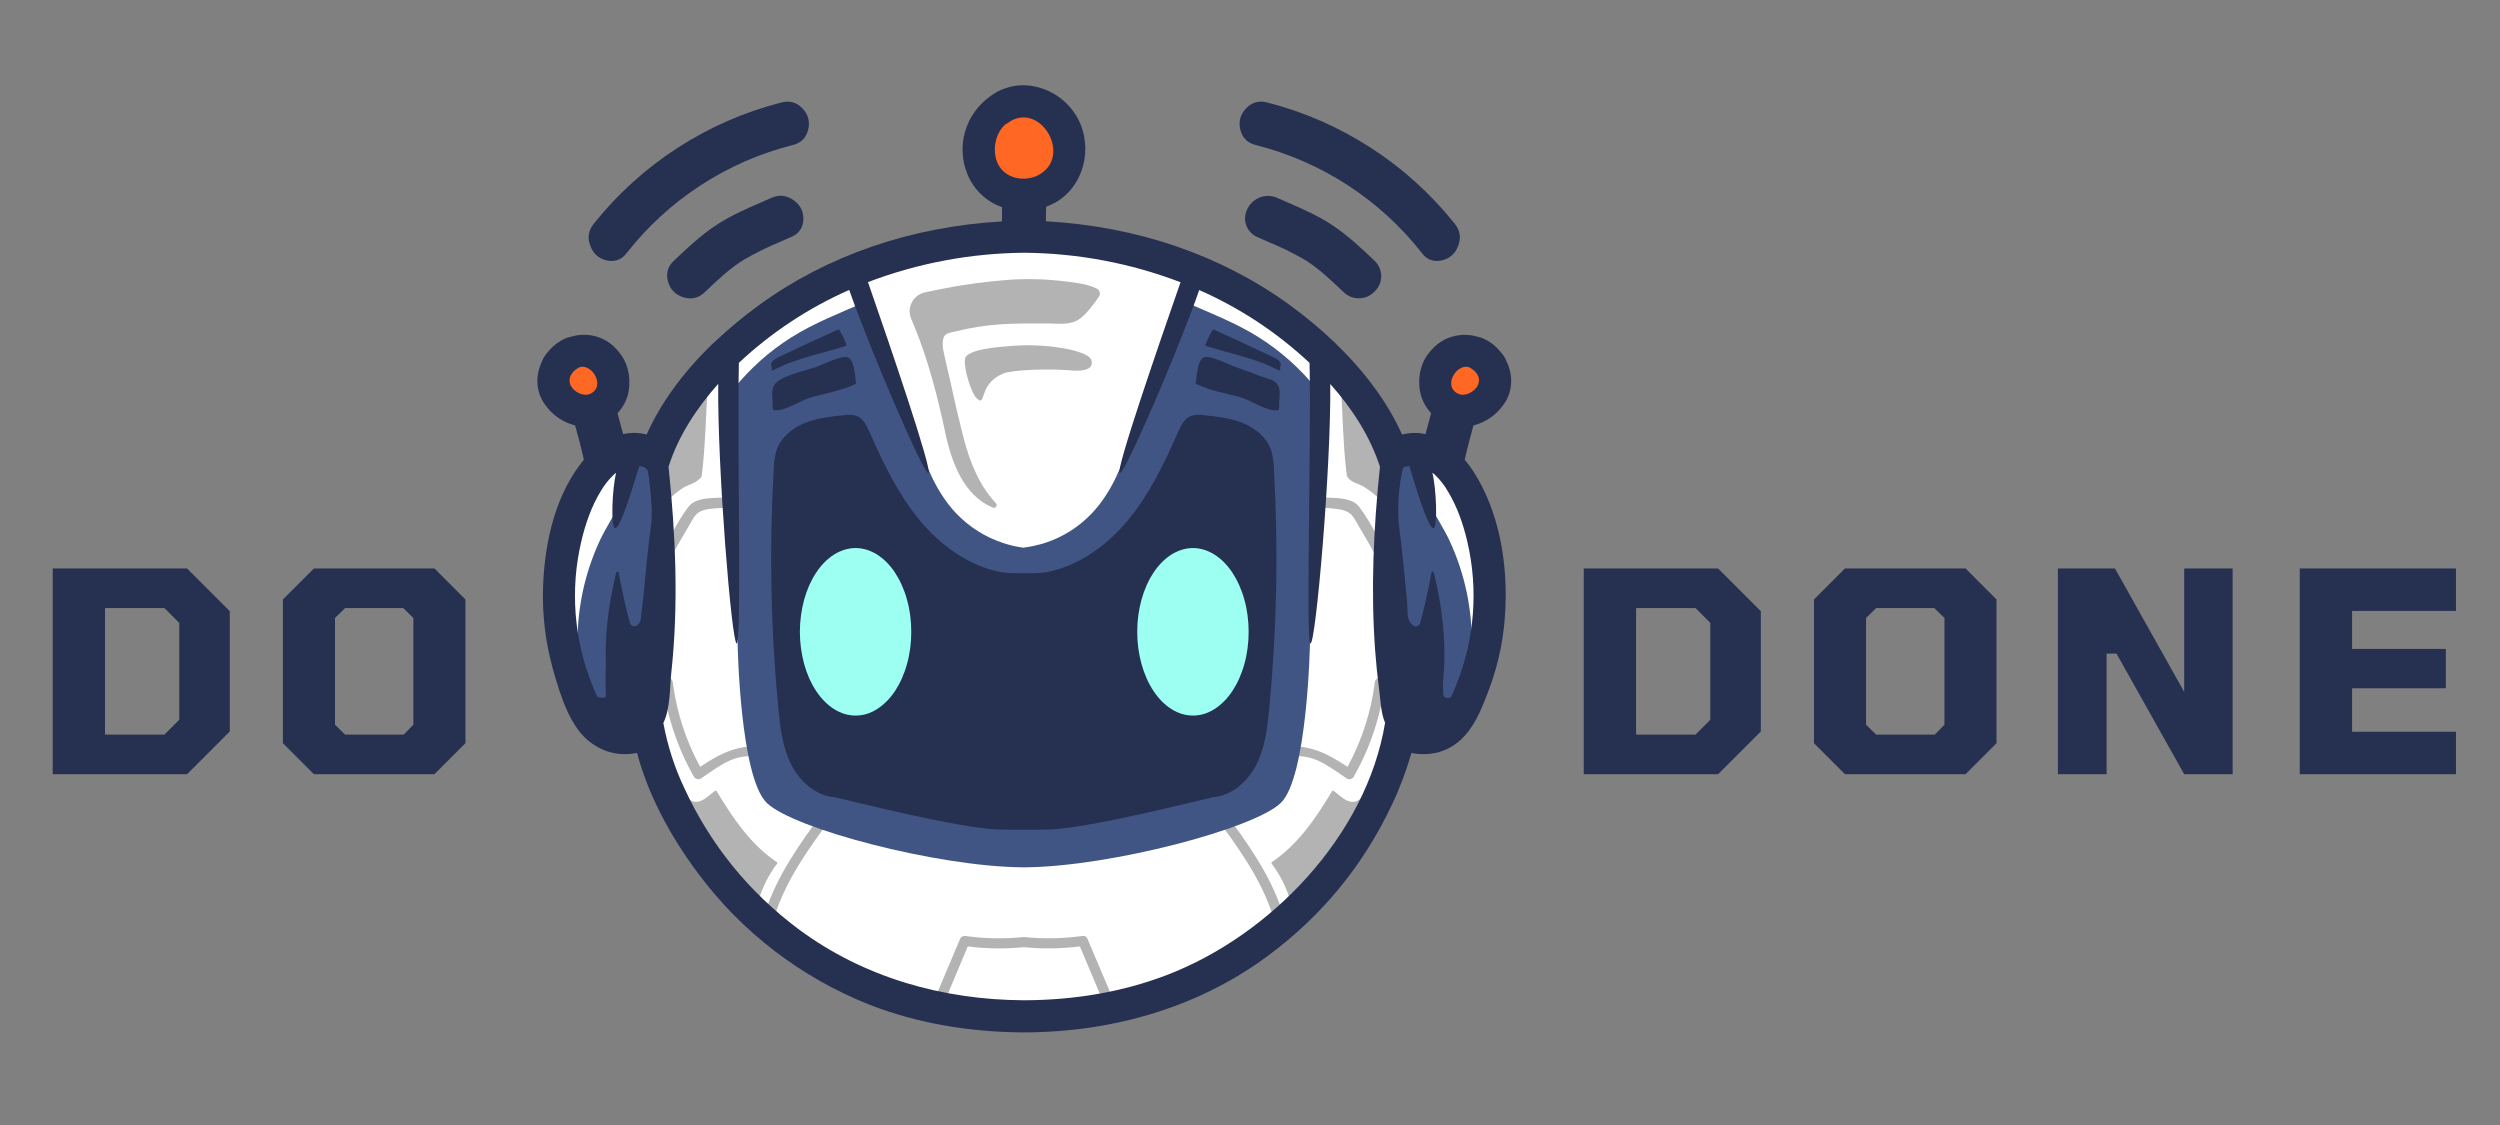 <svg xmlns="http://www.w3.org/2000/svg" xmlns:xlink="http://www.w3.org/1999/xlink" width="200" zoomAndPan="magnify" viewBox="0 0 150 67.5" height="90" preserveAspectRatio="xMidYMid meet" version="1.0"><rect x="0" y="0" width="150" height="67.5" fill="#808080" stroke="none"/><defs><g/><clipPath id="d2bf59e170"><path d="M 32.051 5 L 90.848 5 L 90.848 61.945 L 32.051 61.945 Z M 32.051 5 " clip-rule="nonzero"/></clipPath><clipPath id="bf8858caf8"><path d="M 32.051 5 L 90 5 L 90 61.945 L 32.051 61.945 Z M 32.051 5 " clip-rule="nonzero"/></clipPath></defs><path fill="#263151" d="M 47.617 12.012 C 47.191 11.707 46.742 11.664 46.266 11.879 C 46.059 11.969 45.844 12.062 45.625 12.16 C 44.738 12.547 43.824 12.945 42.984 13.5 C 42.02 14.133 41.184 14.934 40.441 15.637 C 40.078 15.969 39.953 16.371 40.07 16.852 C 40.199 17.359 40.52 17.691 41.023 17.844 C 41.508 17.984 41.93 17.879 42.289 17.527 L 42.344 17.477 C 43.098 16.762 43.816 16.078 44.652 15.57 C 45.344 15.172 46.062 14.816 46.805 14.512 C 47.027 14.414 47.25 14.316 47.469 14.219 C 47.91 14.035 48.152 13.711 48.199 13.238 C 48.234 12.723 48.039 12.312 47.617 12.012 Z M 47.617 12.012 " fill-opacity="1" fill-rule="nonzero"/><path fill="#263151" d="M 36.484 15.641 C 36.953 15.711 37.328 15.555 37.609 15.172 C 38.863 13.574 40.344 12.223 42.047 11.113 C 43.75 10.008 45.586 9.203 47.559 8.703 C 48.039 8.59 48.348 8.297 48.48 7.82 C 48.617 7.312 48.5 6.867 48.133 6.488 C 47.785 6.133 47.367 6.02 46.883 6.148 C 44.66 6.719 42.582 7.625 40.656 8.871 C 38.73 10.117 37.055 11.637 35.625 13.426 C 35.297 13.84 35.23 14.285 35.43 14.773 C 35.617 15.262 35.969 15.551 36.484 15.641 Z M 36.484 15.641 " fill-opacity="1" fill-rule="nonzero"/><g clip-path="url(#d2bf59e170)"><path fill="#263151" d="M 87.883 27.586 C 88.023 26.941 88.199 26.293 88.371 25.66 L 88.406 25.527 C 89.152 25.332 89.75 24.918 90.203 24.293 C 90.75 23.547 90.82 22.574 90.395 21.688 C 90.359 21.582 90.309 21.484 90.25 21.395 C 90.168 21.273 90.078 21.156 89.98 21.051 C 89.707 20.727 89.375 20.477 88.988 20.305 C 88.883 20.258 88.773 20.227 88.66 20.207 C 88.211 20.07 87.758 20.051 87.297 20.156 C 86.84 20.258 86.438 20.469 86.09 20.789 C 85.422 21.406 85.113 22.172 85.156 23.082 C 85.184 23.738 85.422 24.309 85.867 24.789 L 85.832 24.918 C 85.73 25.289 85.629 25.664 85.531 26.047 L 85.434 26.027 C 84.996 25.945 84.559 25.961 84.125 26.074 C 83.277 24.188 81.945 22.363 80.176 20.645 C 80.137 20.602 80.094 20.562 80.051 20.523 C 79.211 19.723 78.32 18.984 77.383 18.301 C 73.277 15.312 68.234 13.582 62.754 13.277 C 62.762 12.992 62.766 12.699 62.766 12.406 C 62.938 12.34 63.102 12.27 63.262 12.184 C 64.992 11.254 65.637 8.93 64.668 7.109 C 64.406 6.629 64.059 6.219 63.621 5.887 C 63.184 5.555 62.699 5.328 62.164 5.207 C 61.688 5.094 61.207 5.086 60.73 5.184 C 60.25 5.285 59.812 5.48 59.422 5.77 L 59.383 5.801 C 59.027 6.055 58.727 6.359 58.473 6.719 C 58.219 7.074 58.031 7.461 57.91 7.883 C 57.785 8.301 57.734 8.727 57.758 9.164 C 57.777 9.602 57.871 10.02 58.035 10.426 C 58.223 10.895 58.496 11.305 58.859 11.652 C 59.223 12.004 59.645 12.262 60.121 12.43 C 60.125 12.711 60.121 12.996 60.113 13.285 C 54.652 13.598 49.629 15.328 45.543 18.305 C 44.605 18.988 43.715 19.727 42.875 20.523 C 42.828 20.562 42.781 20.602 42.734 20.648 C 40.965 22.363 39.641 24.184 38.801 26.07 C 38.656 26.031 38.512 26.008 38.367 25.992 C 38.035 25.957 37.711 25.973 37.387 26.047 C 37.289 25.668 37.188 25.289 37.086 24.922 L 37.051 24.793 C 37.496 24.316 37.73 23.758 37.758 23.109 C 37.805 22.195 37.5 21.422 36.832 20.793 C 36.488 20.469 36.086 20.258 35.625 20.152 C 35.16 20.047 34.707 20.066 34.254 20.207 C 34.141 20.227 34.035 20.258 33.93 20.301 C 33.539 20.477 33.203 20.727 32.926 21.055 C 32.832 21.16 32.742 21.27 32.664 21.391 C 32.602 21.48 32.555 21.578 32.52 21.684 C 32.094 22.574 32.16 23.543 32.711 24.289 C 33.16 24.918 33.762 25.332 34.508 25.527 L 34.543 25.66 C 34.719 26.293 34.895 26.941 35.031 27.586 C 34.984 27.641 34.938 27.699 34.891 27.758 C 33.105 30.055 32.648 33.109 32.582 35.27 C 32.531 36.906 32.727 38.512 33.16 40.094 C 33.637 41.816 34.25 43.727 35.496 44.594 C 36.32 45.176 37.23 45.371 38.223 45.176 C 38.855 47.555 40.113 50.035 41.887 52.402 C 43.203 54.172 44.738 55.727 46.492 57.07 C 48.246 58.41 50.152 59.488 52.207 60.297 C 54.969 61.367 58.066 61.926 61.414 61.945 L 61.508 61.945 C 67.016 61.914 72.039 60.332 76.039 57.375 C 79.293 54.977 81.781 51.949 83.508 48.297 C 83.988 47.293 84.379 46.254 84.684 45.18 C 85.227 45.285 85.766 45.27 86.305 45.137 C 88.105 44.629 88.766 42.879 89.297 41.477 L 89.344 41.359 C 89.934 39.785 90.258 38.16 90.324 36.48 C 90.461 33.391 89.809 30.523 88.48 28.41 C 88.301 28.121 88.102 27.844 87.883 27.586 Z M 87.883 27.586 " fill-opacity="1" fill-rule="nonzero"/></g><path fill="#263151" d="M 77.289 12.16 C 77.07 12.066 76.859 11.973 76.645 11.875 C 76.477 11.801 76.301 11.762 76.117 11.754 C 75.934 11.75 75.758 11.781 75.586 11.848 C 75.414 11.914 75.262 12.012 75.129 12.141 C 74.996 12.266 74.895 12.414 74.824 12.582 C 74.75 12.73 74.711 12.891 74.703 13.055 C 74.695 13.219 74.723 13.379 74.781 13.535 C 74.84 13.691 74.926 13.828 75.039 13.945 C 75.156 14.066 75.289 14.16 75.441 14.223 L 76.109 14.52 C 76.848 14.82 77.562 15.172 78.258 15.57 C 79.09 16.078 79.805 16.758 80.566 17.48 L 80.621 17.527 C 80.871 17.773 81.172 17.895 81.523 17.898 C 81.91 17.895 82.234 17.75 82.5 17.465 C 82.621 17.344 82.715 17.203 82.781 17.043 C 82.848 16.883 82.875 16.719 82.875 16.543 C 82.871 16.371 82.832 16.207 82.762 16.051 C 82.691 15.891 82.594 15.754 82.465 15.637 C 81.723 14.934 80.883 14.133 79.922 13.496 C 79.086 12.945 78.172 12.547 77.289 12.16 Z M 77.289 12.16 " fill-opacity="1" fill-rule="nonzero"/><path fill="#263151" d="M 75.352 8.703 C 77.324 9.203 79.16 10.008 80.867 11.113 C 82.57 12.223 84.047 13.574 85.305 15.172 C 85.582 15.555 85.957 15.711 86.426 15.641 C 86.941 15.551 87.293 15.262 87.48 14.773 C 87.68 14.285 87.613 13.84 87.285 13.426 C 85.855 11.637 84.18 10.117 82.254 8.871 C 80.328 7.625 78.254 6.719 76.031 6.148 C 75.547 6.02 75.129 6.133 74.777 6.488 C 74.41 6.867 74.293 7.312 74.43 7.82 C 74.562 8.297 74.871 8.59 75.352 8.703 Z M 75.352 8.703 " fill-opacity="1" fill-rule="nonzero"/><path fill="#ffffff" d="M 83.566 40.051 C 83.238 38.02 83.012 36 83.055 33.938 C 83.09 32.059 83.531 30.191 83.523 28.32 C 83.516 25.539 81.68 23.273 79.406 21.855 C 79.375 21.836 79.348 21.84 79.32 21.863 L 78.656 20.992 C 78.707 20.949 78.695 20.852 78.613 20.859 C 77.496 21 76.68 21.668 75.93 22.465 C 74.844 23.613 73.844 24.855 72.871 26.102 C 70.973 28.543 69.23 31.098 67.527 33.676 C 66.043 35.93 63.832 38.473 63.855 41.316 C 63.875 43.238 64.746 45.105 65.785 46.805 C 64.387 46.902 62.98 47.113 61.594 47.211 C 61.512 47.211 61.434 47.203 61.355 47.199 C 60.211 47.109 59.074 46.949 57.934 46.844 C 57.73 46.824 57.527 46.809 57.324 46.793 C 57.977 45.707 58.5 44.562 58.887 43.355 C 59.234 42.273 59.281 41.172 59.027 40.062 C 59.016 40.023 59.004 39.98 58.996 39.938 L 58.965 39.812 C 58.953 39.77 58.941 39.727 58.93 39.684 C 58.555 38.355 57.812 37.113 56.98 35.84 C 54.996 32.793 52.996 29.746 50.793 26.848 C 49.781 25.516 48.73 24.219 47.621 22.969 C 46.75 21.992 45.832 21.023 44.473 20.855 C 44.395 20.848 44.383 20.945 44.43 20.988 L 43.766 21.859 C 43.742 21.836 43.715 21.832 43.684 21.852 C 41.695 23.09 39.969 25.004 39.629 27.398 C 39.41 28.934 39.809 30.492 39.938 32.023 C 40.082 33.68 40.082 35.336 39.938 36.992 C 39.797 38.68 39.375 40.336 39.277 42.023 C 39.195 43.469 39.516 44.836 40 46.188 C 40.68 48.051 41.594 49.785 42.746 51.398 C 43.902 53.012 45.25 54.441 46.797 55.688 C 47.254 56.059 47.734 56.406 48.227 56.738 C 48.445 56.887 48.781 57.203 49.09 57.141 C 49.102 57.141 49.117 57.137 49.129 57.133 C 49.41 57.391 49.828 57.527 50.172 57.703 C 51.098 58.168 52.035 58.621 52.992 59.02 C 54.75 59.77 56.582 60.266 58.477 60.512 C 59.512 60.637 60.551 60.68 61.59 60.641 C 62.059 60.656 62.523 60.656 62.988 60.641 C 65.211 60.551 67.359 60.102 69.434 59.293 C 70.461 58.895 71.461 58.434 72.449 57.945 C 72.926 57.707 73.664 57.504 74.047 57.07 C 74.234 57.09 74.453 57.02 74.754 56.824 C 75.828 56.117 76.824 55.316 77.746 54.422 C 79.684 52.555 81.223 50.402 82.367 47.969 C 82.922 46.777 83.41 45.523 83.68 44.238 C 83.945 42.844 83.789 41.449 83.566 40.051 Z M 76.133 55.723 C 75.785 56.035 75.406 56.312 75.004 56.555 C 75.391 56.293 75.766 56.016 76.133 55.723 Z M 49.781 57.43 L 50.398 57.742 C 50.191 57.645 49.977 57.539 49.785 57.43 Z M 49.781 57.43 " fill-opacity="1" fill-rule="nonzero"/><path fill="#415584" d="M 39.867 34.445 C 39.824 33.117 39.785 31.789 39.746 30.461 C 39.711 29.293 39.57 27.934 38.574 27.312 L 38.84 27.254 C 37.406 27.379 36.18 28.391 35.457 29.621 C 34.73 30.852 34.441 32.285 34.242 33.695 C 33.957 35.688 33.84 37.754 34.43 39.676 C 34.66 40.367 34.938 41.035 35.266 41.684 C 35.703 42.594 36.332 43.609 37.336 43.695 C 38.035 43.754 38.699 43.309 39.078 42.723 C 39.457 42.141 39.605 41.434 39.703 40.746 C 39.992 38.664 39.93 36.547 39.867 34.445 Z M 39.867 34.445 " fill-opacity="1" fill-rule="nonzero"/><path fill="#415584" d="M 88.57 33.695 C 88.367 32.285 88.078 30.852 87.352 29.621 C 86.629 28.391 85.395 27.379 83.973 27.254 L 84.234 27.312 C 83.238 27.934 83.098 29.293 83.062 30.461 C 83.023 31.789 82.984 33.117 82.941 34.445 C 82.879 36.547 82.816 38.664 83.113 40.746 C 83.211 41.438 83.352 42.141 83.738 42.727 C 84.121 43.309 84.781 43.754 85.477 43.695 C 86.484 43.613 87.113 42.598 87.551 41.688 C 87.879 41.039 88.156 40.371 88.387 39.68 C 88.969 37.754 88.852 35.684 88.57 33.695 Z M 88.57 33.695 " fill-opacity="1" fill-rule="nonzero"/><path fill="#ff6724" d="M 36.484 22.527 C 36.254 21.777 35.48 21.379 34.734 21.504 C 34.625 21.516 34.551 21.574 34.523 21.68 L 34.5 21.68 C 33.539 21.594 33.516 22.789 33.758 23.422 C 34.039 24.156 34.793 24.602 35.566 24.309 C 36.254 24.043 36.707 23.242 36.484 22.527 Z M 36.484 22.527 " fill-opacity="1" fill-rule="nonzero"/><path fill="#ff6724" d="M 89.312 22.527 C 89.082 21.777 88.312 21.379 87.566 21.504 C 87.453 21.516 87.383 21.574 87.352 21.68 L 87.328 21.68 C 86.367 21.594 86.344 22.789 86.59 23.422 C 86.871 24.156 87.625 24.602 88.395 24.309 C 89.086 24.043 89.539 23.242 89.312 22.527 Z M 89.312 22.527 " fill-opacity="1" fill-rule="nonzero"/><path fill="#ff6724" d="M 61.219 6.305 C 61.199 6.098 60.992 5.91 60.777 6.066 C 59.703 6.82 59.027 8.074 59.203 9.406 C 59.238 9.715 59.332 10 59.496 10.262 C 59.656 10.527 59.863 10.746 60.121 10.918 C 60.379 11.09 60.66 11.199 60.965 11.246 C 61.27 11.293 61.57 11.277 61.871 11.191 C 64.547 10.477 64.176 5.879 61.219 6.305 Z M 61.219 6.305 " fill-opacity="1" fill-rule="nonzero"/><path fill="#b3b3b3" d="M 49.457 48.633 C 48.027 50.555 46.625 52.508 45.883 54.816 C 45.762 55.191 46.352 55.352 46.469 54.98 C 47.195 52.719 48.582 50.816 49.984 48.938 C 50.219 48.625 49.688 48.32 49.457 48.633 Z M 49.457 48.633 " fill-opacity="1" fill-rule="nonzero"/><path fill="#b3b3b3" d="M 40.051 33.785 C 40.477 33.027 40.906 32.273 41.348 31.527 C 41.609 31.082 41.738 30.723 42.281 30.59 C 42.73 30.484 43.25 30.492 43.711 30.445 C 44.098 30.402 44.102 29.793 43.711 29.836 C 42.984 29.91 41.805 29.762 41.312 30.402 C 40.609 31.324 40.09 32.469 39.523 33.48 C 39.336 33.82 39.863 34.129 40.051 33.785 Z M 40.051 33.785 " fill-opacity="1" fill-rule="nonzero"/><path fill="#b3b3b3" d="M 42.051 46.711 C 42.617 46.332 43.176 45.906 43.801 45.625 C 44.516 45.305 45.246 45.336 46.016 45.406 C 46.406 45.441 46.406 44.836 46.016 44.797 C 44.324 44.645 43.332 45.137 42.008 46.008 C 41.145 44.422 40.598 42.73 40.367 40.938 C 40.32 40.555 39.711 40.551 39.758 40.938 C 40.008 42.949 40.633 44.836 41.633 46.602 C 41.676 46.676 41.738 46.719 41.82 46.742 C 41.902 46.762 41.98 46.754 42.051 46.711 Z M 42.051 46.711 " fill-opacity="1" fill-rule="nonzero"/><path fill="#b3b3b3" d="M 73.402 48.633 C 73.168 48.32 72.641 48.621 72.875 48.938 C 74.277 50.82 75.664 52.723 76.387 54.98 C 76.508 55.352 77.098 55.191 76.977 54.816 C 76.242 52.508 74.836 50.555 73.402 48.633 Z M 73.402 48.633 " fill-opacity="1" fill-rule="nonzero"/><path fill="#b3b3b3" d="M 83.332 33.477 C 82.77 32.465 82.25 31.324 81.543 30.402 C 81.059 29.762 79.867 29.906 79.145 29.832 C 78.754 29.793 78.758 30.402 79.145 30.441 C 79.57 30.484 80.012 30.496 80.43 30.574 C 81.074 30.695 81.199 31 81.504 31.527 C 81.945 32.273 82.375 33.027 82.797 33.785 C 82.996 34.129 83.523 33.82 83.332 33.477 Z M 83.332 33.477 " fill-opacity="1" fill-rule="nonzero"/><path fill="#b3b3b3" d="M 82.488 40.938 C 82.262 42.73 81.715 44.422 80.852 46.008 C 79.523 45.137 78.531 44.645 76.844 44.797 C 76.453 44.836 76.449 45.441 76.844 45.406 C 77.609 45.336 78.336 45.305 79.055 45.625 C 79.684 45.906 80.242 46.332 80.805 46.711 C 80.879 46.754 80.957 46.762 81.039 46.742 C 81.121 46.723 81.18 46.676 81.223 46.602 C 82.227 44.836 82.852 42.949 83.098 40.938 C 83.148 40.551 82.539 40.559 82.488 40.938 Z M 82.488 40.938 " fill-opacity="1" fill-rule="nonzero"/><path fill="#b3b3b3" d="M 65.27 56.379 C 65.211 56.195 65.086 56.125 64.895 56.164 C 63.785 56.316 62.672 56.34 61.559 56.234 C 61.52 56.223 61.477 56.219 61.438 56.223 L 61.418 56.223 C 61.379 56.219 61.34 56.223 61.301 56.234 C 60.184 56.34 59.07 56.316 57.961 56.164 C 57.879 56.148 57.805 56.16 57.73 56.199 C 57.66 56.242 57.609 56.301 57.586 56.379 L 56.285 59.461 C 56.133 59.816 56.723 59.977 56.875 59.621 L 58.066 56.785 C 59.188 56.93 60.305 56.941 61.43 56.832 C 62.551 56.941 63.676 56.926 64.793 56.785 C 65.191 57.73 65.59 58.676 65.988 59.617 C 66.137 59.973 66.727 59.816 66.574 59.457 Z M 65.27 56.379 " fill-opacity="1" fill-rule="nonzero"/><path fill="#b3b3b3" d="M 82.434 47.266 C 82.156 47.469 81.637 48.027 81.305 48.098 C 80.797 48.199 80.406 47.73 80.023 47.453 C 79.977 47.43 79.945 47.441 79.918 47.48 C 78.949 49.086 77.91 50.641 76.328 51.715 C 76.281 51.742 76.273 51.777 76.301 51.82 C 76.828 52.523 77.211 53.297 77.445 54.145 C 77.457 54.176 77.477 54.191 77.508 54.199 C 77.539 54.203 77.562 54.191 77.582 54.168 L 77.625 54.199 C 77.59 54.242 77.594 54.277 77.633 54.309 C 77.676 54.344 77.711 54.34 77.742 54.301 C 78.797 53.289 79.723 52.172 80.52 50.949 C 81.246 49.828 82.133 48.625 82.547 47.352 C 82.562 47.293 82.488 47.219 82.434 47.266 Z M 82.434 47.266 " fill-opacity="1" fill-rule="nonzero"/><path fill="#b3b3b3" d="M 80.98 28.77 C 81.188 28.965 81.551 29.043 81.801 29.188 C 82.203 29.434 82.566 29.723 82.887 30.066 C 82.91 30.086 82.934 30.094 82.961 30.086 C 82.988 30.078 83.008 30.059 83.016 30.031 C 83.172 29.07 83.516 28.059 83.121 27.121 C 82.602 25.891 81.77 24.742 80.961 23.684 C 80.93 23.637 80.891 23.629 80.844 23.668 L 80.621 23.406 C 80.621 23.375 80.621 23.34 80.617 23.309 C 80.609 23.211 80.457 23.211 80.465 23.309 C 80.566 24.953 80.582 26.633 80.777 28.27 C 80.816 28.551 80.793 28.598 80.98 28.77 Z M 80.98 28.77 " fill-opacity="1" fill-rule="nonzero"/><path fill="#b3b3b3" d="M 46.594 51.715 C 45.016 50.645 43.973 49.086 43.004 47.48 C 42.98 47.438 42.945 47.426 42.898 47.453 C 42.516 47.73 42.125 48.195 41.617 48.094 C 41.285 48.027 40.766 47.469 40.488 47.262 C 40.434 47.223 40.355 47.289 40.375 47.348 C 40.797 48.625 41.676 49.824 42.402 50.945 C 43.199 52.168 44.125 53.285 45.18 54.297 C 45.211 54.336 45.25 54.34 45.289 54.309 C 45.328 54.273 45.332 54.238 45.301 54.199 L 45.344 54.168 C 45.359 54.191 45.387 54.199 45.418 54.195 C 45.445 54.191 45.469 54.172 45.477 54.145 C 45.715 53.297 46.098 52.52 46.625 51.816 C 46.648 51.773 46.637 51.742 46.594 51.715 Z M 46.594 51.715 " fill-opacity="1" fill-rule="nonzero"/><path fill="#b3b3b3" d="M 40.035 30.066 C 40.32 29.762 40.641 29.496 40.988 29.27 C 41.234 29.113 41.613 29.031 41.836 28.844 C 42.125 28.605 42.09 28.672 42.137 28.27 C 42.328 26.629 42.348 24.953 42.453 23.309 C 42.461 23.211 42.309 23.211 42.301 23.309 C 42.301 23.34 42.301 23.375 42.301 23.406 L 42.074 23.668 C 42.027 23.633 41.988 23.641 41.953 23.688 C 41.152 24.738 40.32 25.891 39.801 27.117 C 39.406 28.055 39.75 29.066 39.906 30.027 C 39.914 30.059 39.93 30.074 39.961 30.082 C 39.988 30.094 40.012 30.086 40.035 30.066 Z M 40.035 30.066 " fill-opacity="1" fill-rule="nonzero"/><path fill="#415584" d="M 61.52 14.289 L 61.52 14.27 L 61.43 14.277 L 61.336 14.273 L 61.336 14.293 C 59.859 14.461 49.492 15.867 43.645 22.004 L 44.258 38.613 C 44.258 38.613 44.391 46.625 46.016 48.184 C 47.645 49.738 56.203 51.988 61.316 52.039 L 61.543 52.039 C 66.652 51.988 75.23 49.723 76.84 48.184 C 78.449 46.645 78.598 38.613 78.598 38.613 L 79.215 22.004 C 73.363 15.867 63 14.461 61.52 14.289 Z M 61.52 14.289 " fill-opacity="1" fill-rule="nonzero"/><path fill="#263151" d="M 76.434 28.094 C 76.426 27.73 76.371 27.371 76.273 27.023 C 76.016 26.254 75.332 25.691 74.582 25.387 C 73.836 25.078 73.016 24.992 72.211 24.91 C 71.969 24.863 71.727 24.875 71.488 24.941 C 71.07 25.09 70.852 25.535 70.672 25.945 C 69.859 27.785 68.984 29.625 67.703 31.18 C 66.426 32.73 64.691 33.992 62.707 34.344 C 62.266 34.418 60.59 34.418 60.148 34.344 C 58.164 33.992 56.43 32.73 55.152 31.18 C 53.871 29.625 52.996 27.785 52.184 25.945 C 52.008 25.539 51.789 25.09 51.371 24.941 C 51.129 24.875 50.891 24.863 50.645 24.91 C 49.84 24.992 49.023 25.078 48.273 25.387 C 47.523 25.691 46.844 26.254 46.586 27.023 C 46.484 27.371 46.43 27.73 46.426 28.094 C 46.148 32.914 46.238 37.727 46.703 42.531 C 46.812 43.672 46.953 44.84 47.469 45.867 C 47.984 46.891 48.961 47.762 50.109 47.84 C 50.859 48.004 57.566 49.719 59.977 49.777 C 60.469 49.789 62.387 49.789 62.879 49.777 C 65.289 49.719 71.996 48.004 72.746 47.84 C 73.895 47.762 74.871 46.887 75.387 45.867 C 75.906 44.848 76.043 43.672 76.152 42.531 C 76.617 37.727 76.711 32.914 76.434 28.094 Z M 76.434 28.094 " fill-opacity="1" fill-rule="nonzero"/><path fill="#263151" d="M 87.262 41.738 C 87.215 41.77 87.172 41.801 87.129 41.832 C 86.715 41.957 86.539 41.828 86.598 41.445 C 86.578 41.266 86.574 41.086 86.578 40.906 C 86.602 40.703 86.621 40.496 86.633 40.293 L 86.633 40.281 C 86.766 38.301 86.508 36.309 86.031 34.355 C 86.02 34.32 85.996 34.301 85.957 34.301 C 85.922 34.301 85.895 34.32 85.887 34.355 C 85.707 35.34 85.496 36.316 85.234 37.285 C 85.223 37.324 85.211 37.371 85.203 37.418 C 85.051 37.621 84.859 37.688 84.605 37.332 C 84.527 37.207 84.484 37.066 84.469 36.918 C 84.457 36.766 84.449 36.609 84.441 36.457 C 84.441 36.32 84.434 36.184 84.418 36.051 C 84.414 35.945 84.406 35.844 84.395 35.75 C 84.246 34.289 84.121 32.828 83.918 31.375 C 83.848 30.25 83.934 29.141 84.184 28.039 C 84.207 27.945 84.062 27.902 84.035 28 C 83.984 28.219 83.938 28.441 83.902 28.66 L 83.816 28.918 C 83.766 28.895 83.734 28.914 83.723 28.969 C 83.668 29.188 83.621 29.41 83.586 29.641 C 83.527 29.625 83.492 29.648 83.484 29.711 C 83.09 33.852 83.105 37.992 83.539 42.129 C 83.656 43.188 83.984 43.84 85.137 43.816 C 85.477 43.809 85.672 43.816 85.875 43.539 C 85.914 43.484 85.945 43.422 85.973 43.359 C 85.988 43.383 86.012 43.402 86.039 43.418 C 86.242 43.52 86.582 43.109 86.695 42.996 C 87.023 42.672 87.363 42.281 87.375 41.805 C 87.375 41.777 87.363 41.754 87.34 41.742 C 87.312 41.727 87.289 41.727 87.262 41.738 Z M 87.262 41.738 " fill-opacity="1" fill-rule="nonzero"/><path fill="#263151" d="M 39.516 29.707 C 39.508 29.648 39.473 29.625 39.414 29.637 C 39.375 29.406 39.332 29.184 39.277 28.965 C 39.266 28.91 39.234 28.895 39.184 28.918 L 39.098 28.656 C 39.062 28.438 39.02 28.219 38.965 27.996 C 38.941 27.902 38.793 27.941 38.816 28.039 C 39.066 29.137 39.152 30.246 39.082 31.367 C 38.875 32.82 38.75 34.281 38.605 35.742 C 38.551 36.254 38.492 36.766 38.426 37.277 C 38.414 37.293 38.406 37.312 38.395 37.328 C 38.156 37.676 37.965 37.621 37.812 37.43 C 37.531 36.414 37.309 35.387 37.121 34.352 C 37.109 34.316 37.082 34.297 37.047 34.297 C 37.008 34.297 36.984 34.316 36.973 34.352 C 36.496 36.305 36.242 38.293 36.375 40.273 L 36.375 40.281 C 36.391 40.488 36.406 40.691 36.43 40.898 C 36.438 41.078 36.43 41.258 36.414 41.434 C 36.469 41.816 36.293 41.945 35.883 41.824 C 35.84 41.789 35.793 41.758 35.746 41.73 C 35.723 41.711 35.695 41.711 35.668 41.727 C 35.641 41.742 35.625 41.766 35.629 41.797 C 35.637 42.242 35.941 42.602 36.242 42.914 C 36.352 43.031 36.746 43.516 36.969 43.406 C 36.992 43.391 37.016 43.371 37.035 43.348 C 37.059 43.414 37.09 43.477 37.133 43.531 C 37.336 43.809 37.531 43.805 37.871 43.812 C 39.02 43.836 39.355 43.18 39.469 42.121 C 39.898 37.984 39.914 33.848 39.516 29.707 Z M 39.516 29.707 " fill-opacity="1" fill-rule="nonzero"/><path fill="#263151" d="M 51.359 22.957 C 51.301 22.598 51.27 21.648 50.906 21.449 C 50.57 21.262 49.336 21.891 49.004 22.004 C 48.309 22.242 47.215 22.453 46.637 22.902 C 46.242 23.211 46.32 23.688 46.363 24.168 C 46.348 24.297 46.352 24.43 46.379 24.559 C 46.391 24.594 46.414 24.613 46.453 24.613 C 47.152 24.684 48.047 24 48.719 23.824 C 49.605 23.586 50.492 23.434 51.328 23.043 C 51.359 23.02 51.371 22.992 51.359 22.957 Z M 51.359 22.957 " fill-opacity="1" fill-rule="nonzero"/><path fill="#263151" d="M 46.402 22.215 C 46.816 21.996 47.246 21.809 47.691 21.66 L 48.375 21.438 C 49.172 21.199 49.988 21 50.73 20.766 C 50.781 20.75 50.797 20.719 50.785 20.672 C 50.672 20.371 50.531 20.086 50.367 19.809 C 50.344 19.77 50.309 19.758 50.266 19.781 C 49.145 20.289 48.023 20.797 46.914 21.336 C 46.578 21.5 46.094 21.664 46.328 22.082 C 46.238 22.133 46.312 22.266 46.402 22.215 Z M 46.402 22.215 " fill-opacity="1" fill-rule="nonzero"/><path fill="#263151" d="M 76.574 22.973 C 76.355 22.754 75.898 22.672 75.621 22.566 C 75.117 22.367 74.613 22.184 74.102 22.008 C 73.75 21.887 72.555 21.266 72.211 21.449 C 71.836 21.641 71.805 22.621 71.746 22.957 C 71.738 22.996 71.75 23.023 71.781 23.043 C 72.617 23.438 73.504 23.594 74.391 23.824 C 75.066 24.004 75.949 24.688 76.656 24.617 C 76.695 24.617 76.719 24.598 76.73 24.562 C 76.758 24.434 76.762 24.305 76.746 24.176 C 76.785 23.754 76.855 23.258 76.574 22.973 Z M 76.574 22.973 " fill-opacity="1" fill-rule="nonzero"/><path fill="#263151" d="M 76.785 22.086 C 77.023 21.668 76.535 21.5 76.199 21.336 C 75.09 20.805 73.969 20.293 72.852 19.785 C 72.805 19.762 72.773 19.77 72.746 19.812 C 72.582 20.086 72.441 20.375 72.328 20.672 C 72.316 20.723 72.336 20.754 72.383 20.766 C 73.125 21.004 73.941 21.203 74.738 21.441 L 75.422 21.66 C 75.867 21.812 76.297 21.996 76.711 22.219 C 76.797 22.266 76.871 22.133 76.785 22.086 Z M 76.785 22.086 " fill-opacity="1" fill-rule="nonzero"/><path fill="#ffffff" d="M 37.379 27.426 C 33.875 29.582 32.918 33.848 33.922 37.645 C 33.953 37.777 34.035 37.836 34.172 37.816 C 34.156 38.109 34.148 38.398 34.152 38.691 C 34.152 39.012 34.652 39.012 34.652 38.691 C 34.629 36.523 35.066 34.457 35.965 32.484 C 36.336 31.676 36.848 30.938 37.227 30.137 C 37.605 29.332 37.73 28.512 37.75 27.637 C 37.746 27.543 37.703 27.477 37.621 27.43 C 37.543 27.383 37.461 27.383 37.379 27.426 Z M 37.379 27.426 " fill-opacity="1" fill-rule="nonzero"/><path fill="#ffffff" d="M 85.586 27.426 C 85.547 27.402 85.504 27.395 85.461 27.395 C 85.414 27.395 85.375 27.406 85.336 27.426 C 85.297 27.449 85.266 27.48 85.242 27.516 C 85.223 27.555 85.211 27.598 85.207 27.641 C 85.227 28.512 85.359 29.34 85.734 30.141 C 86.105 30.938 86.621 31.68 86.996 32.488 C 87.895 34.461 88.332 36.527 88.309 38.691 C 88.309 39.016 88.805 39.016 88.809 38.691 C 88.809 38.402 88.801 38.113 88.789 37.82 C 88.922 37.84 89.008 37.781 89.039 37.648 C 90.047 33.852 89.09 29.582 85.586 27.426 Z M 85.586 27.426 " fill-opacity="1" fill-rule="nonzero"/><path fill="#ffffff" d="M 51.934 17.805 C 51.645 17.145 51.441 16.297 50.566 16.602 C 49.512 16.957 48.477 17.617 47.535 18.195 C 45.926 19.188 43.496 20.457 43.516 22.605 C 43.516 22.676 43.539 22.734 43.594 22.781 C 43.645 22.828 43.707 22.848 43.773 22.844 C 43.738 22.887 43.699 22.934 43.656 22.98 C 43.453 23.227 43.805 23.582 44.016 23.336 C 44.996 22.113 46.148 21.086 47.473 20.246 C 48.836 19.387 50.367 18.793 51.844 18.145 C 51.977 18.086 51.98 17.918 51.934 17.805 Z M 51.934 17.805 " fill-opacity="1" fill-rule="nonzero"/><path fill="#ffffff" d="M 79.488 22.598 C 79.508 20.445 77.078 19.184 75.469 18.191 C 74.523 17.613 73.492 16.957 72.438 16.594 C 71.566 16.293 71.367 17.137 71.07 17.801 C 71.023 17.91 71.027 18.082 71.16 18.141 C 72.637 18.793 74.168 19.379 75.535 20.242 C 76.859 21.082 78.012 22.113 78.996 23.332 C 79.195 23.582 79.547 23.227 79.352 22.977 L 79.234 22.84 C 79.301 22.844 79.363 22.82 79.414 22.773 C 79.465 22.727 79.488 22.668 79.488 22.598 Z M 79.488 22.598 " fill-opacity="1" fill-rule="nonzero"/><path fill="#ffffff" d="M 71.234 16.266 C 68.59 15.59 65.914 15.094 63.203 14.781 C 63.168 14.691 63.105 14.617 63.023 14.566 C 62.891 14.508 62.75 14.488 62.605 14.512 C 62.215 14.539 61.828 14.57 61.438 14.605 C 61.047 14.57 60.656 14.539 60.27 14.512 C 60.125 14.488 59.984 14.508 59.852 14.566 C 59.77 14.617 59.707 14.691 59.672 14.781 C 56.961 15.094 54.285 15.59 51.641 16.266 L 51.258 16.371 C 51.75 18.281 52.891 19.957 53.641 21.785 C 54.262 23.301 54.605 24.914 55.094 26.477 C 55.578 28.039 56.234 29.594 57.359 30.789 C 58.16 31.629 59.113 32.23 60.219 32.59 C 60.594 32.715 60.973 32.801 61.363 32.855 C 61.383 32.863 61.402 32.863 61.426 32.855 C 61.855 32.801 62.277 32.707 62.695 32.578 C 63.785 32.219 64.727 31.625 65.516 30.793 C 66.641 29.605 67.297 28.047 67.781 26.484 C 68.27 24.918 68.617 23.309 69.234 21.793 C 69.98 19.965 71.121 18.289 71.617 16.375 Z M 71.234 16.266 " fill-opacity="1" fill-rule="nonzero"/><path fill="#263151" d="M 46.562 12.523 C 45.488 13.008 44.367 13.441 43.379 14.09 C 42.488 14.688 41.711 15.418 40.934 16.152 C 40.363 16.695 41.227 17.555 41.797 17.012 C 42.574 16.273 43.359 15.523 44.285 14.965 C 45.215 14.402 46.207 14.012 47.18 13.574 C 47.891 13.254 47.273 12.203 46.562 12.523 Z M 46.562 12.523 " fill-opacity="1" fill-rule="nonzero"/><path fill="#263151" d="M 37.051 14.73 C 38.355 13.074 39.891 11.672 41.66 10.52 C 43.43 9.371 45.34 8.535 47.387 8.012 C 48.148 7.82 47.824 6.645 47.062 6.84 C 44.91 7.383 42.906 8.258 41.043 9.461 C 39.184 10.664 37.562 12.133 36.188 13.867 C 35.699 14.477 36.562 15.344 37.051 14.73 Z M 37.051 14.73 " fill-opacity="1" fill-rule="nonzero"/><g clip-path="url(#bf8858caf8)"><path fill="#263151" d="M 89.625 23.875 C 90.055 23.289 90.031 22.555 89.73 21.953 C 89.715 21.895 89.688 21.836 89.652 21.785 C 89.59 21.688 89.52 21.602 89.441 21.516 C 89.238 21.273 88.992 21.086 88.703 20.953 C 88.637 20.926 88.574 20.91 88.504 20.902 C 88.168 20.789 87.828 20.77 87.48 20.844 C 87.133 20.918 86.828 21.074 86.57 21.316 C 85.645 22.148 85.602 23.754 86.625 24.516 C 86.641 24.527 86.656 24.535 86.668 24.547 C 86.453 25.352 86.223 26.16 86.043 26.977 C 85.809 26.859 85.562 26.773 85.305 26.727 C 84.746 26.613 84.223 26.707 83.734 27.008 C 82.883 24.789 81.395 22.812 79.656 21.137 C 79.629 21.105 79.602 21.078 79.574 21.055 C 78.746 20.27 77.871 19.543 76.949 18.875 C 72.613 15.707 67.348 14.129 62.008 13.957 C 62.055 13.277 62.062 12.594 62.035 11.91 C 62.035 11.898 62.035 11.887 62.035 11.875 C 62.348 11.812 62.645 11.707 62.922 11.559 C 64.371 10.781 64.785 8.848 64.039 7.441 C 63.246 5.961 61.25 5.285 59.844 6.336 C 59.836 6.336 59.832 6.348 59.824 6.352 C 59.527 6.559 59.277 6.809 59.066 7.102 C 58.855 7.395 58.695 7.711 58.594 8.059 C 58.492 8.402 58.449 8.758 58.465 9.117 C 58.48 9.477 58.555 9.824 58.688 10.156 C 58.871 10.609 59.152 10.988 59.531 11.293 C 59.906 11.602 60.336 11.797 60.816 11.887 C 60.816 11.895 60.816 11.902 60.816 11.914 C 60.844 12.598 60.836 13.281 60.785 13.965 C 55.488 14.156 50.266 15.734 45.953 18.875 C 45.035 19.543 44.164 20.27 43.34 21.055 C 43.309 21.078 43.277 21.105 43.25 21.137 C 41.52 22.812 40.035 24.781 39.18 27 C 38.906 26.832 38.605 26.734 38.285 26.703 C 37.785 26.656 37.312 26.75 36.871 26.984 C 36.688 26.168 36.457 25.359 36.242 24.551 C 36.258 24.539 36.273 24.531 36.289 24.52 C 37.32 23.75 37.254 22.168 36.344 21.32 C 36.082 21.074 35.781 20.918 35.43 20.844 C 35.082 20.77 34.742 20.789 34.406 20.906 C 34.336 20.914 34.273 20.934 34.211 20.961 C 33.918 21.09 33.668 21.277 33.465 21.527 C 33.391 21.609 33.32 21.695 33.258 21.789 C 33.223 21.84 33.199 21.898 33.18 21.957 C 32.879 22.562 32.855 23.293 33.285 23.879 C 33.715 24.465 34.387 24.871 35.074 24.902 C 35.332 25.863 35.613 26.824 35.797 27.801 C 35.676 27.926 35.559 28.055 35.453 28.191 C 33.926 30.152 33.367 32.863 33.293 35.289 C 33.242 36.855 33.43 38.395 33.844 39.902 C 34.195 41.164 34.777 43.234 35.898 44.012 C 36.766 44.617 37.809 44.668 38.738 44.281 C 39.336 47.062 40.766 49.73 42.453 51.977 C 43.73 53.695 45.219 55.203 46.922 56.504 C 48.625 57.805 50.473 58.848 52.469 59.633 C 55.316 60.742 58.363 61.215 61.41 61.234 C 61.43 61.234 61.441 61.234 61.457 61.234 C 61.473 61.234 61.488 61.234 61.504 61.234 C 66.551 61.203 71.531 59.824 75.613 56.805 C 78.77 54.473 81.184 51.539 82.859 47.996 C 83.434 46.816 83.871 45.586 84.172 44.309 C 84.812 44.559 85.59 44.605 86.113 44.457 C 87.613 44.035 88.176 42.438 88.68 41.113 C 89.242 39.609 89.555 38.055 89.617 36.453 C 89.734 33.871 89.273 31.012 87.883 28.789 C 87.66 28.434 87.41 28.102 87.125 27.797 C 87.309 26.82 87.59 25.859 87.848 24.902 C 88.523 24.867 89.188 24.473 89.625 23.875 Z M 88.113 22.02 C 88.516 22.207 88.887 22.602 88.68 23.09 C 88.504 23.504 87.902 23.824 87.48 23.621 C 86.57 23.18 87.359 21.84 88.113 22.02 Z M 59.965 9.992 C 59.488 9.246 59.648 8.051 60.324 7.461 C 60.371 7.441 60.414 7.418 60.457 7.387 C 62.293 6.016 64.277 9.129 62.516 10.375 C 61.73 10.934 60.5 10.824 59.965 9.992 Z M 34.254 23.148 C 34.004 22.656 34.375 22.215 34.801 22.02 C 35.555 21.84 36.336 23.184 35.43 23.621 C 35.027 23.816 34.453 23.535 34.254 23.148 Z M 35.531 41.086 C 34.984 39.719 34.652 38.305 34.539 36.84 C 34.43 35.375 34.539 33.926 34.875 32.496 C 35.121 31.445 35.477 30.406 36.039 29.48 C 36.25 29.117 36.504 28.793 36.801 28.504 C 36.855 28.453 36.91 28.41 36.969 28.371 C 36.73 29.273 36.637 31.664 36.902 31.699 C 37.23 31.742 38.035 29 38.355 27.969 C 38.609 27.973 38.797 28.086 38.922 28.309 C 38.938 28.5 38.957 28.691 38.977 28.883 C 38.965 28.98 38.973 29.07 39.004 29.164 C 39.281 32.043 39.363 34.93 39.25 37.824 C 39.215 38.621 39.16 39.414 39.078 40.207 C 39.027 40.699 38.969 41.188 38.891 41.672 C 38.844 41.98 38.852 42.59 38.68 42.852 C 38.539 43.062 38.191 43.207 37.844 43.281 C 37.473 41.867 36.941 38.387 36.637 38.387 C 36.332 38.387 36.207 41.586 36.488 42.863 C 36.027 42.379 35.754 41.621 35.531 41.086 Z M 70.004 58.504 C 67.281 59.547 64.406 60 61.504 60.016 C 61.484 60.016 61.473 60.016 61.457 60.016 C 61.441 60.016 61.426 60.016 61.41 60.016 C 56.562 59.988 51.832 58.656 47.918 55.754 C 44.918 53.512 42.637 50.695 41.066 47.301 C 40.473 46.051 40.051 44.742 39.801 43.379 C 40.23 42.512 40.191 41.152 40.277 40.371 C 40.723 36.27 40.539 32.098 40.113 28 C 40.695 26.172 41.781 24.504 43.094 23.031 C 43.035 28.035 43.902 38.59 44.199 38.605 C 44.516 38.621 44.227 27.188 44.332 21.77 C 46.293 19.938 48.5 18.48 50.953 17.395 C 52.195 20.965 55.414 28.457 55.703 28.387 C 55.996 28.32 53.336 20.539 52.078 16.926 C 55.098 15.781 58.227 15.195 61.457 15.164 C 64.688 15.195 67.812 15.785 70.832 16.934 C 69.574 20.547 66.891 28.309 67.184 28.391 C 67.48 28.473 70.719 20.969 71.953 17.402 C 74.41 18.488 76.617 19.945 78.574 21.773 C 78.68 27.199 78.336 38.594 78.629 38.609 C 78.945 38.633 79.871 28.039 79.816 23.039 C 81.125 24.508 82.211 26.18 82.797 28.008 C 82.414 31.66 82.242 35.359 82.508 39.027 C 82.566 39.805 82.645 40.582 82.746 41.355 C 82.832 41.973 82.844 42.766 83.105 43.367 C 81.992 50.129 76.242 56.117 70.004 58.504 Z M 88.039 32.496 C 88.371 33.926 88.484 35.375 88.371 36.84 C 88.258 38.305 87.926 39.719 87.379 41.086 C 87.16 41.613 86.883 42.371 86.43 42.855 C 86.711 41.578 86.539 38.359 86.211 38.391 C 85.93 38.418 85.445 41.867 85.074 43.281 C 84.715 43.215 84.371 43.062 84.234 42.852 C 83.875 42.309 83.918 41 83.852 40.375 C 83.762 39.527 83.699 38.676 83.66 37.824 C 83.547 34.93 83.629 32.039 83.906 29.156 C 83.934 29.066 83.945 28.973 83.934 28.879 C 83.949 28.688 83.969 28.496 83.988 28.301 C 84.113 28.078 84.301 27.965 84.559 27.965 C 84.875 28.996 85.68 31.738 86.008 31.695 C 86.277 31.664 86.176 29.273 85.941 28.367 C 86 28.406 86.059 28.449 86.109 28.5 C 86.41 28.789 86.664 29.117 86.871 29.477 C 87.434 30.406 87.793 31.445 88.039 32.496 Z M 88.039 32.496 " fill-opacity="1" fill-rule="nonzero"/></g><path fill="#263151" d="M 76.352 12.523 C 75.637 12.203 75.02 13.254 75.734 13.574 C 76.707 14.012 77.719 14.406 78.629 14.965 C 79.543 15.52 80.336 16.273 81.113 17.012 C 81.684 17.555 82.547 16.695 81.977 16.152 C 81.203 15.418 80.426 14.68 79.531 14.09 C 78.547 13.441 77.426 13.008 76.352 12.523 Z M 76.352 12.523 " fill-opacity="1" fill-rule="nonzero"/><path fill="#263151" d="M 75.527 8.012 C 77.57 8.535 79.48 9.371 81.246 10.52 C 83.016 11.672 84.555 13.074 85.859 14.73 C 86.344 15.344 87.203 14.477 86.723 13.867 C 85.344 12.137 83.727 10.668 81.863 9.465 C 80.004 8.258 78 7.383 75.852 6.84 C 75.09 6.645 74.766 7.816 75.527 8.012 Z M 75.527 8.012 " fill-opacity="1" fill-rule="nonzero"/><path fill="#9dfff2" d="M 54.676 37.91 C 54.676 38.238 54.656 38.566 54.613 38.891 C 54.57 39.215 54.508 39.527 54.422 39.832 C 54.34 40.137 54.234 40.426 54.113 40.703 C 53.992 40.977 53.852 41.23 53.699 41.465 C 53.543 41.695 53.375 41.906 53.191 42.086 C 53.008 42.27 52.816 42.426 52.613 42.551 C 52.41 42.68 52.203 42.773 51.988 42.84 C 51.773 42.902 51.555 42.934 51.336 42.934 C 51.117 42.934 50.898 42.902 50.684 42.84 C 50.469 42.773 50.258 42.68 50.055 42.551 C 49.852 42.426 49.66 42.27 49.477 42.086 C 49.297 41.906 49.125 41.695 48.973 41.465 C 48.816 41.23 48.68 40.977 48.555 40.703 C 48.434 40.426 48.332 40.137 48.246 39.832 C 48.164 39.527 48.102 39.215 48.059 38.891 C 48.016 38.566 47.992 38.238 47.992 37.91 C 47.992 37.578 48.016 37.254 48.059 36.93 C 48.102 36.605 48.164 36.293 48.246 35.988 C 48.332 35.68 48.434 35.391 48.555 35.117 C 48.68 34.844 48.816 34.59 48.973 34.355 C 49.125 34.121 49.297 33.914 49.477 33.73 C 49.66 33.547 49.852 33.395 50.055 33.266 C 50.258 33.141 50.469 33.047 50.684 32.98 C 50.898 32.918 51.117 32.883 51.336 32.883 C 51.555 32.883 51.773 32.918 51.988 32.98 C 52.203 33.047 52.41 33.141 52.613 33.266 C 52.816 33.395 53.008 33.547 53.191 33.73 C 53.375 33.914 53.543 34.121 53.699 34.355 C 53.852 34.59 53.992 34.844 54.113 35.117 C 54.234 35.391 54.34 35.68 54.422 35.988 C 54.508 36.293 54.57 36.605 54.613 36.93 C 54.656 37.254 54.676 37.578 54.676 37.91 Z M 54.676 37.91 " fill-opacity="1" fill-rule="nonzero"/><path fill="#9dfff2" d="M 74.918 37.91 C 74.918 38.238 74.898 38.566 74.855 38.891 C 74.812 39.215 74.75 39.527 74.664 39.832 C 74.582 40.137 74.477 40.426 74.355 40.703 C 74.234 40.977 74.094 41.23 73.941 41.465 C 73.785 41.695 73.617 41.906 73.434 42.086 C 73.25 42.27 73.059 42.426 72.855 42.551 C 72.652 42.68 72.445 42.773 72.23 42.84 C 72.012 42.902 71.797 42.934 71.578 42.934 C 71.355 42.934 71.141 42.902 70.926 42.84 C 70.711 42.773 70.5 42.68 70.297 42.551 C 70.094 42.426 69.902 42.27 69.719 42.086 C 69.539 41.906 69.367 41.695 69.215 41.465 C 69.059 41.23 68.918 40.977 68.797 40.703 C 68.676 40.426 68.574 40.137 68.488 39.832 C 68.406 39.527 68.34 39.215 68.297 38.891 C 68.254 38.566 68.234 38.238 68.234 37.91 C 68.234 37.578 68.254 37.254 68.297 36.93 C 68.34 36.605 68.406 36.293 68.488 35.988 C 68.574 35.68 68.676 35.391 68.797 35.117 C 68.918 34.844 69.059 34.59 69.215 34.355 C 69.367 34.121 69.539 33.914 69.719 33.73 C 69.902 33.547 70.094 33.395 70.297 33.266 C 70.5 33.141 70.711 33.047 70.926 32.98 C 71.141 32.918 71.355 32.883 71.578 32.883 C 71.797 32.883 72.012 32.918 72.23 32.98 C 72.445 33.047 72.652 33.141 72.855 33.266 C 73.059 33.395 73.25 33.547 73.434 33.73 C 73.617 33.914 73.785 34.121 73.941 34.355 C 74.094 34.59 74.234 34.844 74.355 35.117 C 74.477 35.391 74.582 35.68 74.664 35.988 C 74.75 36.293 74.812 36.605 74.855 36.93 C 74.898 37.254 74.918 37.578 74.918 37.91 Z M 74.918 37.91 " fill-opacity="1" fill-rule="nonzero"/><path fill="#b3b3b3" d="M 65.797 17.312 C 65.211 17.023 64.492 16.957 63.863 16.879 C 62.773 16.742 61.676 16.715 60.578 16.785 C 59.125 16.891 57.68 17.09 56.254 17.383 C 56.047 17.422 55.773 17.48 55.488 17.543 C 55.32 17.582 55.168 17.652 55.031 17.758 C 54.895 17.863 54.785 17.992 54.707 18.148 C 54.629 18.301 54.586 18.465 54.578 18.637 C 54.574 18.809 54.605 18.973 54.672 19.133 C 54.727 19.266 54.789 19.398 54.84 19.527 C 55.699 21.621 56.25 23.77 56.73 26.02 C 57.102 27.773 57.84 29.742 59.566 30.453 C 59.648 30.492 59.715 30.473 59.77 30.395 C 59.82 30.32 59.812 30.25 59.75 30.184 C 59.18 29.598 58.32 28.41 57.734 25.953 C 57.488 24.98 57.258 24.004 57.051 23.02 C 57.008 22.816 56.637 21.258 56.574 20.891 C 56.539 20.508 56.574 20.195 56.754 20.066 C 56.84 20.012 56.934 19.973 57.031 19.949 C 57.109 19.934 57.188 19.914 57.266 19.898 C 59.293 19.402 60.629 19.395 62.949 19.41 C 63.586 19.418 64.262 19.516 64.801 19.117 C 65.199 18.828 65.668 18.191 65.93 17.809 C 65.992 17.723 66.008 17.633 65.98 17.531 C 65.953 17.43 65.895 17.355 65.797 17.312 Z M 65.797 17.312 " fill-opacity="1" fill-rule="nonzero"/><path fill="#b3b3b3" d="M 63.824 20.898 C 62.684 20.707 61.539 20.664 60.387 20.781 C 59.84 20.828 58.332 20.938 57.953 21.398 C 57.734 21.672 58.113 23.109 58.445 23.688 C 58.523 23.84 58.645 23.957 58.801 24.035 C 59.102 24.035 58.887 22.965 60.199 22.41 C 60.785 22.18 63.012 22.109 64.234 22.223 C 64.582 22.258 65.676 22.324 65.488 21.621 C 65.379 21.199 64.16 20.957 63.824 20.898 Z M 63.824 20.898 " fill-opacity="1" fill-rule="nonzero"/><g fill="#263151" fill-opacity="1"><g transform="translate(1.989, 46.452)"><g><path d="M 1.172 0 L 1.172 -12.344 L 9.234 -12.344 L 11.797 -9.781 L 11.797 -2.562 L 9.234 0 Z M 4.312 -2.375 L 7.875 -2.375 L 8.766 -3.266 L 8.766 -9.078 L 7.875 -9.969 L 4.312 -9.969 Z M 4.312 -2.375 "/></g></g></g><g fill="#263151" fill-opacity="1"><g transform="translate(16.13, 46.452)"><g><path d="M 2.703 0 L 0.844 -1.859 L 0.844 -10.484 L 2.703 -12.344 L 9.938 -12.344 L 11.797 -10.484 L 11.797 -1.859 L 9.938 0 Z M 4.578 -2.375 L 8.094 -2.375 L 8.672 -2.969 L 8.672 -9.375 L 8.062 -9.969 L 4.578 -9.969 L 3.969 -9.375 L 3.969 -2.969 Z M 4.578 -2.375 "/></g></g></g><g fill="#263151" fill-opacity="1"><g transform="translate(93.853, 46.452)"><g><path d="M 1.172 0 L 1.172 -12.344 L 9.234 -12.344 L 11.797 -9.781 L 11.797 -2.562 L 9.234 0 Z M 4.312 -2.375 L 7.875 -2.375 L 8.766 -3.266 L 8.766 -9.078 L 7.875 -9.969 L 4.312 -9.969 Z M 4.312 -2.375 "/></g></g></g><g fill="#263151" fill-opacity="1"><g transform="translate(107.994, 46.452)"><g><path d="M 2.703 0 L 0.844 -1.859 L 0.844 -10.484 L 2.703 -12.344 L 9.938 -12.344 L 11.797 -10.484 L 11.797 -1.859 L 9.938 0 Z M 4.578 -2.375 L 8.094 -2.375 L 8.672 -2.969 L 8.672 -9.375 L 8.062 -9.969 L 4.578 -9.969 L 3.969 -9.375 L 3.969 -2.969 Z M 4.578 -2.375 "/></g></g></g><g fill="#263151" fill-opacity="1"><g transform="translate(122.302, 46.452)"><g><path d="M 1.172 0 L 1.172 -12.344 L 4.594 -12.344 L 8.75 -4.938 L 8.75 -12.344 L 11.656 -12.344 L 11.656 0 L 8.75 0 L 4.688 -7.234 L 4.094 -7.234 L 4.094 0 Z M 1.172 0 "/></g></g></g><g fill="#263151" fill-opacity="1"><g transform="translate(136.812, 46.452)"><g><path d="M 1.172 0 L 1.172 -12.344 L 10.547 -12.344 L 10.547 -9.797 L 4.312 -9.797 L 4.312 -7.516 L 9.938 -7.516 L 9.938 -5.156 L 4.312 -5.156 L 4.312 -2.547 L 10.547 -2.547 L 10.547 0 Z M 1.172 0 "/></g></g></g></svg>